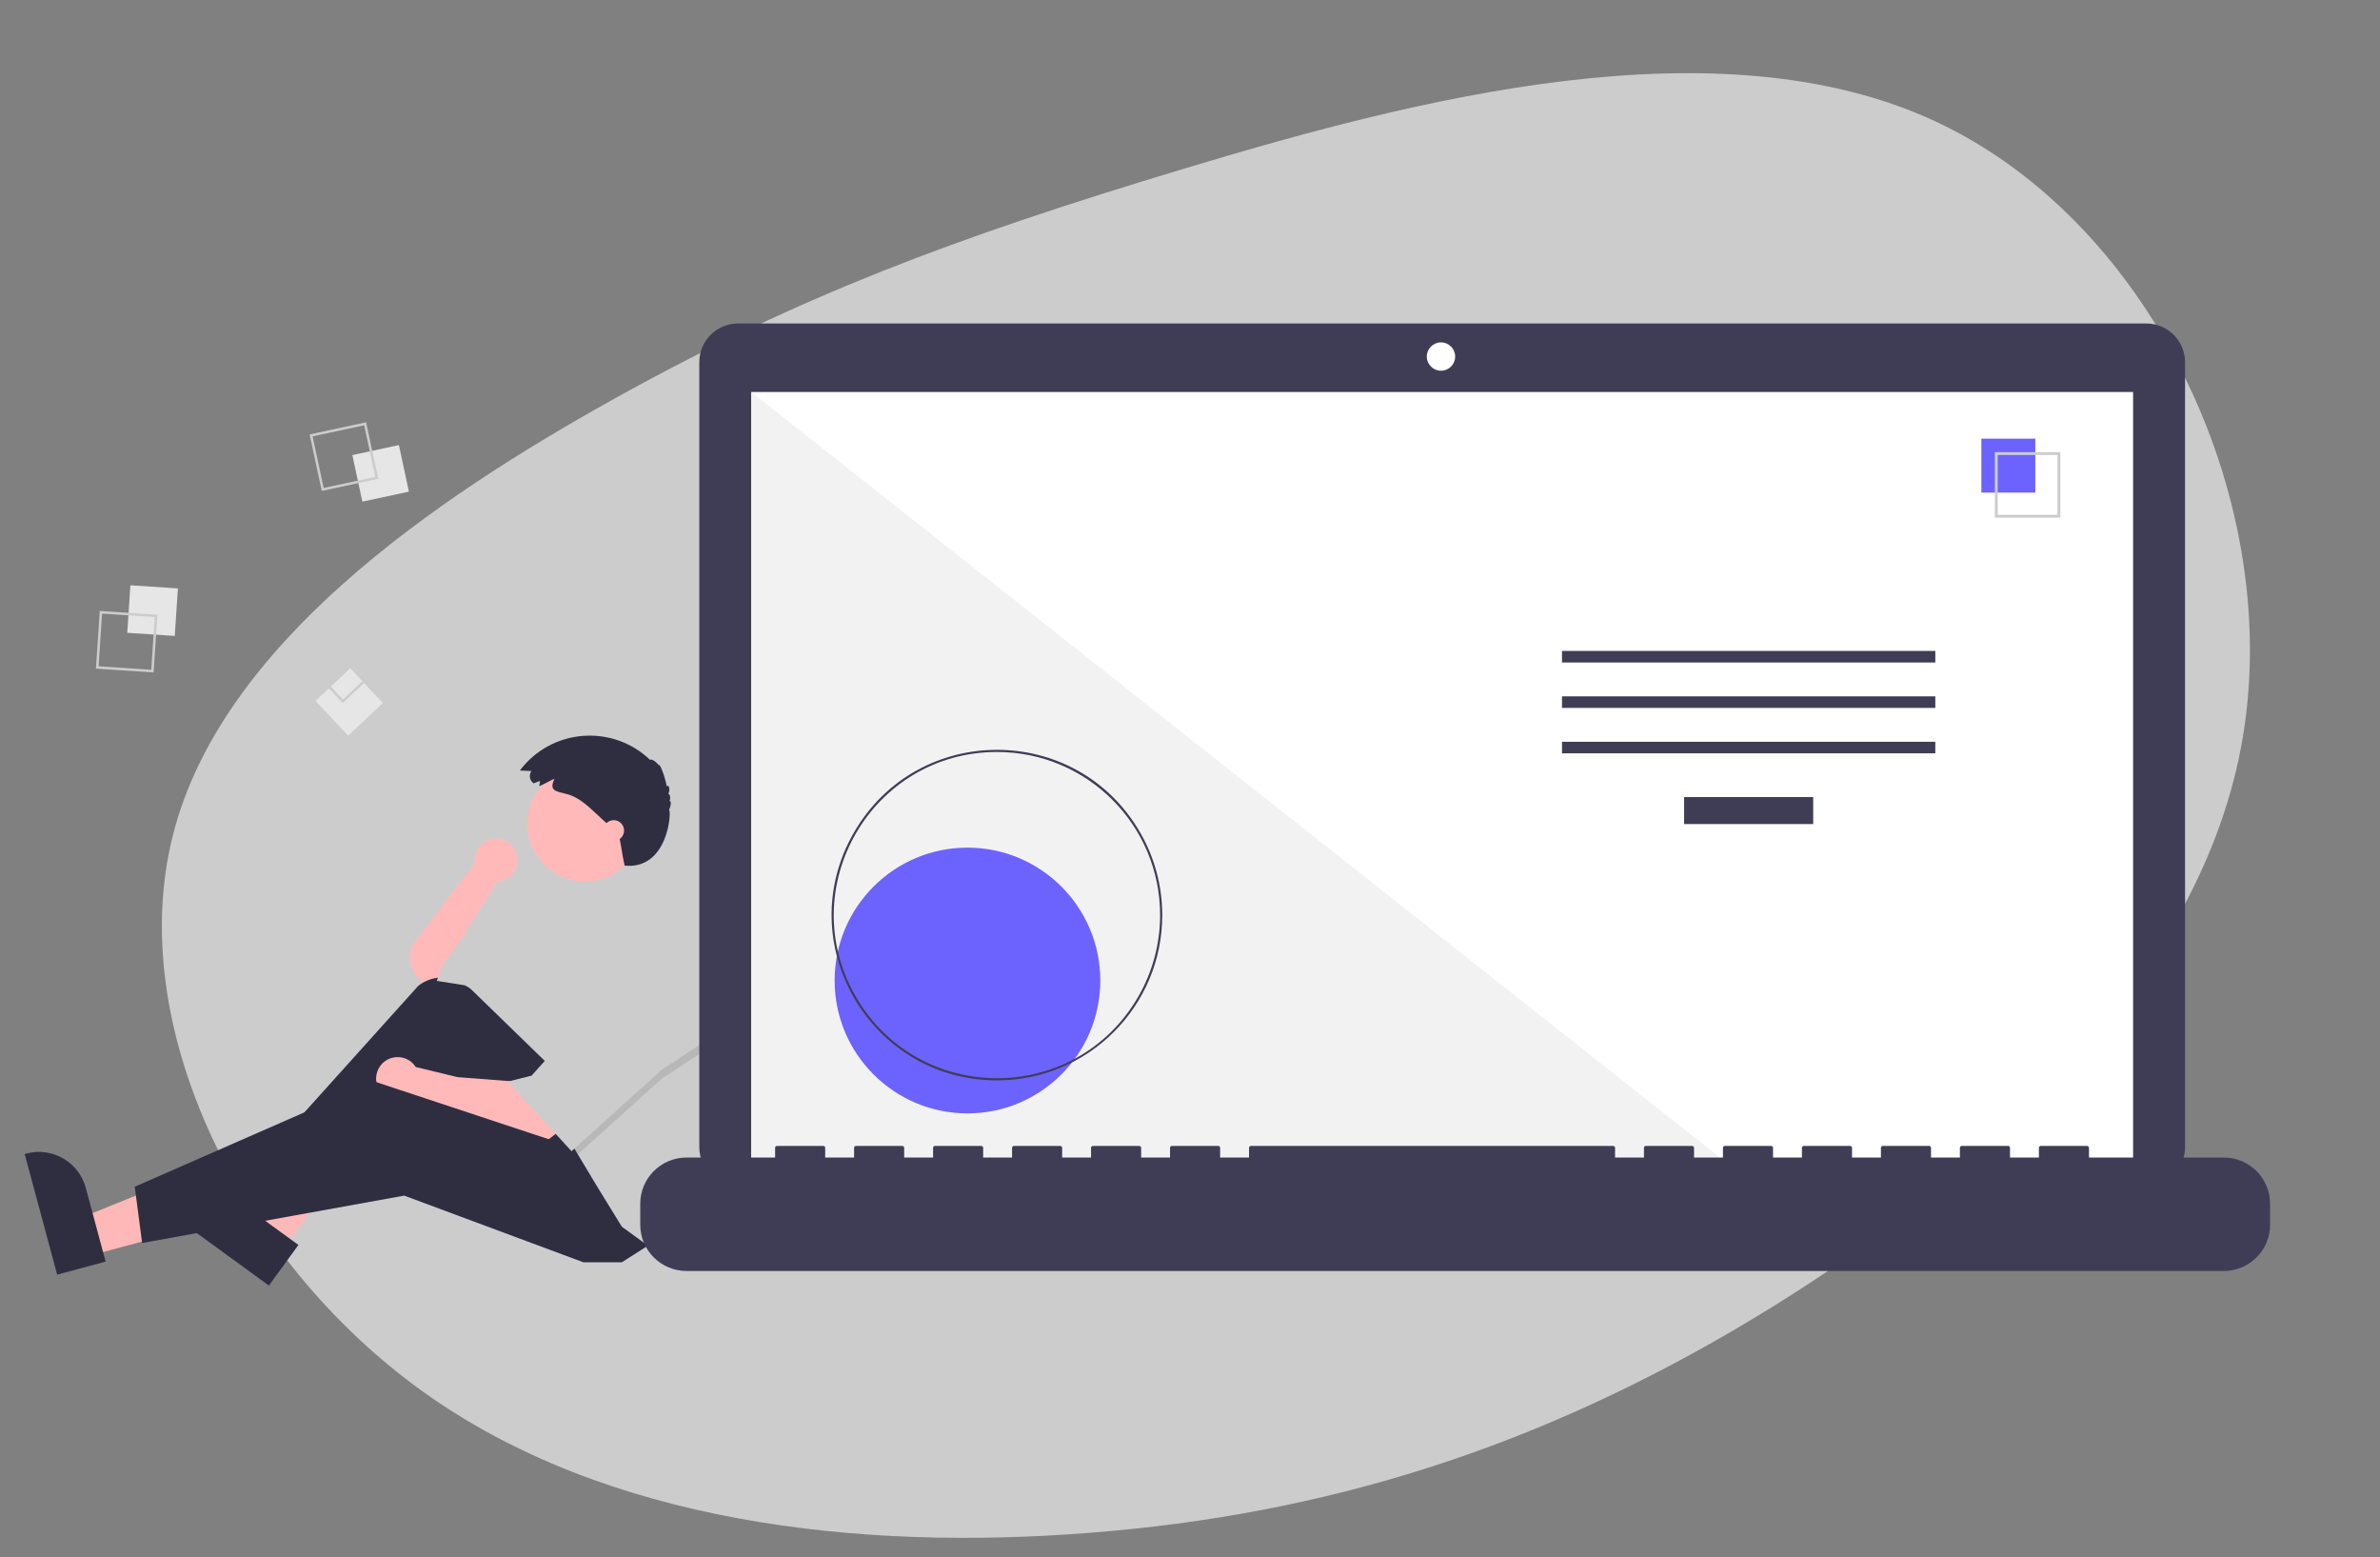 <svg viewBox="57.989 120.296 369.217 241.517"
    xmlns="http://www.w3.org/2000/svg">
    <rect x="57.989" y="120.296" width="369.217" height="241.517" fill="#808080" stroke="none"/>
    <defs></defs>
    <path fill="white" d="M 358.269 139.137 C 392.152 154.928 412.704 198.865 405.642 236.219 C 398.579 273.574 363.903 304.345 330.019 324.759 C 296.175 345.138 263.165 355.198 227.099 358.008 C 191.074 360.857 151.993 356.492 123.545 336.077 C 95.097 315.661 77.322 279.231 84.821 249.792 C 92.28 220.317 125.013 197.831 153.46 182.037 C 181.908 166.245 206.031 157.184 241.661 146.459 C 277.29 135.734 324.425 123.38 358.269 139.137 Z" style="fill-opacity: 0.6;"></path>
    <path d="M 138.276 253.7 C 138.294 251.135 135.528 249.513 133.299 250.78 C 132.111 251.455 131.456 252.785 131.645 254.138 L 122.073 266.673 C 121.238 268.343 121.485 270.351 122.7 271.769 L 123.451 272.644 L 126.896 271.955 L 130.801 268.51 L 130.341 264.606 L 135.165 257.026 L 135.158 257.021 C 136.911 256.909 138.275 255.456 138.276 253.7 Z" fill="#ffb9b9" style=""></path>
    <polygon points="72.083 314.981 70.52 309.178 92.159 300.39 94.465 308.955 72.083 314.981" fill="#ffb8b8" style=""></polygon>
    <path d="M 66.856 317.976 L 61.818 299.265 L 62.055 299.201 C 66.077 298.118 70.216 300.501 71.299 304.522 L 71.299 304.523 L 74.376 315.951 Z" fill="#2f2e41" style=""></path>
    <polygon points="101.89 314.054 97.03 310.519 108.35 290.091 115.523 295.307 101.89 314.054" fill="#ffb8b8" style=""></polygon>
    <path d="M 99.703 319.667 L 84.032 308.27 L 84.176 308.072 C 86.626 304.703 91.343 303.958 94.712 306.407 L 94.712 306.408 L 104.284 313.369 Z" fill="#2f2e41" style=""></path>
    <path d="M 143.204 285.507 L 130.973 273.626 C 128.766 271.482 125.318 271.289 122.886 273.174 L 99.793 298.828 L 101.861 302.044 L 123.91 287.114 L 138.839 306.637 L 153.08 299.517 Z" fill="#2f2e41" style=""></path>
    <path d="M 137.921 288.033 L 128.963 287.344 L 122.476 285.771 C 121.092 283.612 117.889 283.761 116.711 286.039 C 115.533 288.318 117.263 291.017 119.825 290.898 C 120.569 290.864 121.28 290.581 121.844 290.096 L 121.843 290.1 L 125.748 291.708 L 142.514 297.45 L 144.582 295.842 Z" fill="#ffb9b9" style=""></path>
    <polygon points="159.511 312.839 154.458 316.055 148.486 316.055 120.695 305.719 80.041 313.069 78.892 304.341 116.101 288.033 148.716 298.828 159.511 312.839" fill="#2f2e41" style=""></polygon>
    <circle cx="148.716" cy="248.068" r="8.958" fill="#ffb9b9" style=""></circle>
    <path d="M 171.893 283.832 C 171.893 289.238 171.041 294.611 169.369 299.752 L 168.698 301.814 L 165.483 316.514 L 162.038 317.433 L 159.511 314.217 L 154.458 310.542 L 150.783 304.57 L 147.632 299.32 L 146.649 297.68 L 143.204 280.454 L 130.112 273.104 L 125.748 272.415 L 126.666 269.888 L 130.571 264.606 L 134.476 264.146 L 135.624 263.227 L 136.543 263.687 L 141.607 265.638 L 158.027 258.7 L 160.43 259.093 L 168.698 265.984 C 170.812 271.697 171.894 277.74 171.893 283.832 Z" fill="#ccc" style=""></path>
    <polygon points="169.387 281.832 160.659 287.574 147.632 299.32 146.649 297.68 143.893 283.899 144.582 283.899 151.702 270.807 169.387 281.832" opacity="0.1" style="isolation: isolate;"></polygon>
    <polygon points="151.702 269.429 144.582 282.521 140.447 287.115 136.773 288.033 146.649 298.828 160.659 286.196 169.387 280.454 151.702 269.429" fill="#ccc" style=""></polygon>
    <path d="M 141.749 241.408 L 140.778 241.781 C 140.159 241.362 139.996 240.519 140.416 239.9 C 140.421 239.892 140.426 239.884 140.432 239.877 L 138.638 239.793 C 143.521 233.289 152.995 232.526 158.857 238.163 C 158.938 237.882 159.828 238.429 160.192 238.984 C 160.314 238.526 161.149 240.739 161.444 242.302 C 161.58 241.782 162.106 242.622 161.645 243.429 C 161.937 243.386 162.069 244.132 161.843 244.548 C 162.162 244.398 162.108 245.289 161.762 245.885 C 162.218 245.844 161.724 255.223 154.89 254.54 C 154.414 252.354 154.548 252.49 153.988 249.679 C 153.727 249.402 153.442 249.15 153.157 248.898 L 151.615 247.537 C 149.822 245.955 148.191 244.002 145.803 243.41 C 144.161 243.004 143.123 242.912 144.018 241.062 C 143.21 241.399 142.455 241.901 141.64 242.214 C 141.651 241.956 141.765 241.667 141.749 241.408 Z" fill="#2f2e41" style=""></path>
    <circle cx="153.195" cy="249.102" r="1.608" fill="#ffb9b9" style=""></circle>
    <rect x="46.985" y="120.057" width="7.384" height="7.384" transform="matrix(0.066, -0.998, 0.998, 0.066, -45.187, 257.401)" fill="#e6e6e6" style="isolation: isolate;"></rect>
    <path d="M 73.465 215.042 L 82.411 215.637 L 81.815 224.583 L 72.869 223.988 Z M 81.996 216 L 73.828 215.456 L 73.284 223.625 L 81.452 224.169 Z" fill="#ccc" style=""></path>
    <rect x="82.347" y="98.667" width="7.384" height="7.384" transform="matrix(0.978, -0.21, 0.21, 0.978, 11.396, 111.668)" fill="#e6e6e6" style="isolation: isolate;"></rect>
    <path d="M 114.786 185.787 L 116.669 194.552 L 107.903 196.436 L 106.02 187.67 Z M 116.206 194.253 L 114.486 186.25 L 106.483 187.969 L 108.202 195.973 Z" fill="#ccc" style=""></path>
    <rect x="77.425" y="134.168" width="7.384" height="7.384" transform="matrix(0.73, -0.684, 0.684, 0.73, -41.35, 184.007)" fill="#e6e6e6" style="isolation: isolate;"></rect>
    <path d="M 117.702 223.196 L 111.158 229.325 L 105.029 222.781 L 111.573 216.652 Z M 111.176 228.774 L 117.151 223.178 L 111.555 217.203 L 105.58 222.799 Z" fill="#ccc" style=""></path>
    <path d="M 390.949 170.462 L 172.486 170.462 C 169.165 170.462 166.473 173.154 166.473 176.475 L 166.473 298.199 C 166.473 301.52 169.165 304.212 172.486 304.212 L 390.949 304.212 C 394.27 304.212 396.962 301.52 396.962 298.199 L 396.962 176.475 C 396.962 173.154 394.27 170.462 390.949 170.462 Z" fill="#3f3d56" style=""></path>
    <rect x="174.535" y="181.089" width="214.366" height="120.924" fill="#fff" style=""></rect>
    <circle cx="281.534" cy="175.592" r="2.199" fill="#fff" style=""></circle>
    <polygon points="327.595 302.013 174.535 302.013 174.535 181.089 327.595 302.013" fill="#f2f2f2" style="isolation: isolate;"></polygon>
    <circle cx="208.076" cy="272.359" r="20.606" fill="#6c63ff" style=""></circle>
    <path d="M 212.663 287.846 C 192.932 287.846 180.601 266.487 190.466 249.399 C 200.332 232.312 224.995 232.312 234.861 249.399 C 237.11 253.295 238.295 257.715 238.295 262.215 C 238.295 276.37 226.819 287.846 212.663 287.846 Z M 212.663 236.918 C 193.19 236.918 181.02 257.999 190.756 274.863 C 200.493 291.727 224.834 291.727 234.571 274.863 C 236.791 271.017 237.96 266.655 237.96 262.215 C 237.96 248.244 226.634 236.918 212.663 236.918 Z" fill="#3f3d56" style=""></path>
    <rect x="319.251" y="243.913" width="20.024" height="4.184" fill="#3f3d56" style=""></rect>
    <rect x="300.307" y="221.245" width="57.914" height="1.793" fill="#3f3d56" style=""></rect>
    <rect x="300.307" y="228.29" width="57.914" height="1.793" fill="#3f3d56" style=""></rect>
    <rect x="300.307" y="235.335" width="57.914" height="1.793" fill="#3f3d56" style=""></rect>
    <rect x="365.366" y="188.326" width="8.368" height="8.368" fill="#6c63ff" style=""></rect>
    <path d="M 377.619 200.579 L 367.458 200.579 L 367.458 190.418 L 377.619 190.418 Z M 367.9 200.137 L 377.177 200.137 L 377.177 190.86 L 367.9 190.86 Z" fill="#ccc" style=""></path>
    <path d="M 402.981 299.815 L 382.06 299.815 L 382.06 298.307 C 382.06 298.142 381.926 298.008 381.761 298.008 L 374.589 298.008 C 374.424 298.008 374.29 298.142 374.29 298.307 L 374.29 299.815 L 369.807 299.815 L 369.807 298.307 C 369.807 298.142 369.673 298.008 369.508 298.008 L 362.335 298.008 C 362.17 298.008 362.036 298.142 362.036 298.307 L 362.036 298.307 L 362.036 299.815 L 357.553 299.815 L 357.553 298.307 C 357.553 298.142 357.419 298.008 357.254 298.008 L 350.081 298.008 C 349.916 298.008 349.783 298.142 349.783 298.307 L 349.783 298.307 L 349.783 299.815 L 345.3 299.815 L 345.3 298.307 C 345.3 298.142 345.166 298.008 345.001 298.008 L 337.828 298.008 C 337.663 298.008 337.529 298.142 337.529 298.307 L 337.529 299.815 L 333.046 299.815 L 333.046 298.307 C 333.046 298.142 332.912 298.008 332.747 298.008 L 325.574 298.008 C 325.409 298.008 325.275 298.142 325.276 298.307 L 325.276 298.307 L 325.276 299.815 L 320.792 299.815 L 320.792 298.307 C 320.792 298.142 320.659 298.008 320.494 298.008 L 313.321 298.008 C 313.156 298.008 313.022 298.142 313.022 298.307 L 313.022 298.307 L 313.022 299.815 L 308.539 299.815 L 308.539 298.307 C 308.539 298.142 308.405 298.008 308.24 298.008 L 252.053 298.008 C 251.888 298.008 251.754 298.142 251.754 298.307 L 251.754 298.307 L 251.754 299.815 L 247.271 299.815 L 247.271 298.307 C 247.271 298.142 247.137 298.008 246.972 298.008 L 239.799 298.008 C 239.634 298.008 239.501 298.142 239.501 298.307 L 239.501 298.307 L 239.501 299.815 L 235.018 299.815 L 235.018 298.307 C 235.018 298.142 234.884 298.008 234.719 298.008 L 227.546 298.008 C 227.381 298.008 227.247 298.142 227.247 298.307 L 227.247 298.307 L 227.247 299.815 L 222.764 299.815 L 222.764 298.307 C 222.764 298.142 222.63 298.008 222.465 298.008 L 215.292 298.008 C 215.127 298.008 214.993 298.142 214.993 298.307 L 214.993 298.307 L 214.993 299.815 L 210.51 299.815 L 210.51 298.307 C 210.51 298.142 210.377 298.008 210.212 298.008 L 203.039 298.008 C 202.874 298.008 202.74 298.142 202.74 298.307 L 202.74 298.307 L 202.74 299.815 L 198.257 299.815 L 198.257 298.307 C 198.257 298.142 198.123 298.008 197.958 298.008 L 190.785 298.008 C 190.62 298.008 190.486 298.142 190.486 298.307 L 190.486 299.815 L 186.003 299.815 L 186.003 298.307 C 186.003 298.142 185.87 298.008 185.704 298.008 L 178.532 298.008 C 178.367 298.008 178.233 298.142 178.233 298.307 L 178.233 298.307 L 178.233 299.815 L 164.485 299.815 C 160.523 299.815 157.312 303.026 157.312 306.987 L 157.312 310.231 C 157.312 314.192 160.523 317.404 164.485 317.404 L 402.981 317.404 C 406.942 317.404 410.154 314.192 410.154 310.231 L 410.154 306.987 C 410.154 303.026 406.942 299.815 402.981 299.815 Z" fill="#3f3d56" style=""></path>
</svg>